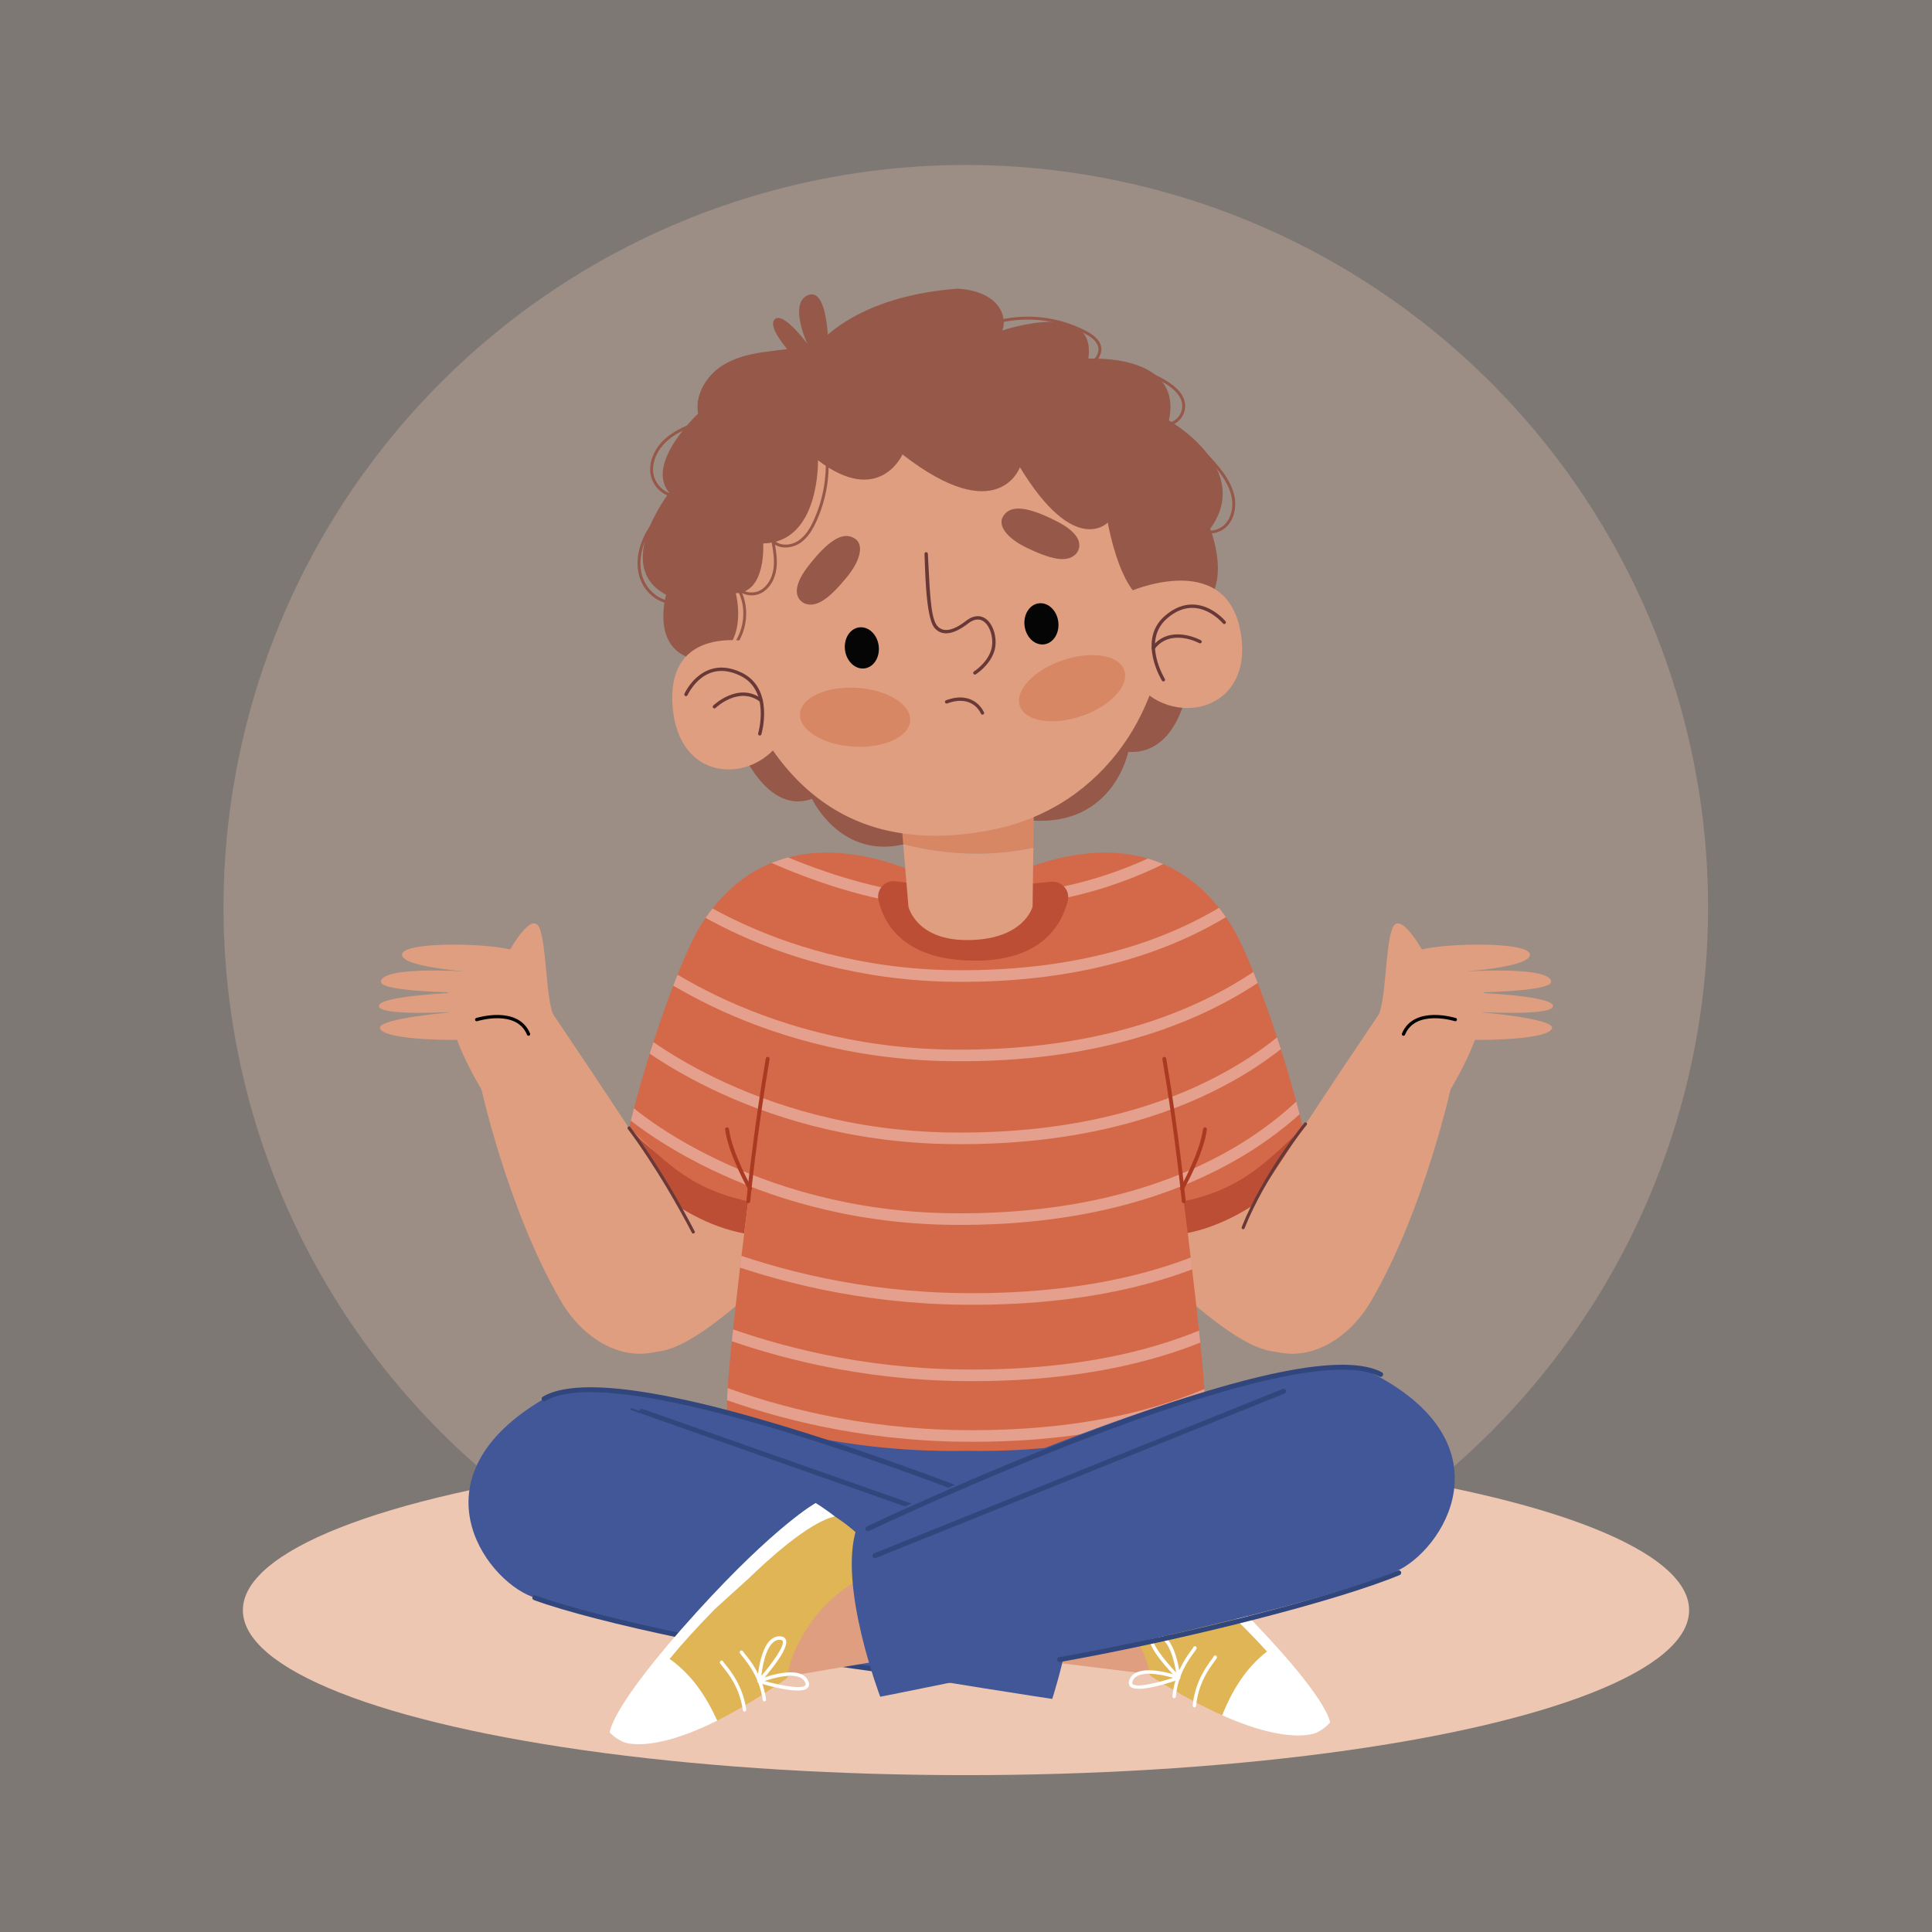 <?xml version="1.0" encoding="utf-8"?>
<!-- Generator: Adobe Illustrator 27.5.0, SVG Export Plug-In . SVG Version: 6.00 Build 0)  -->
<svg version="1.1" xmlns="http://www.w3.org/2000/svg" xmlns:xlink="http://www.w3.org/1999/xlink" x="0px" y="0px"
	 viewBox="0 0 500 500" style="enable-background:new 0 0 500 500;" xml:space="preserve">
<rect x="0" y="0" width="500" height="500" fill="#333333" stroke="none"/>
<g id="BACKGROUND">
	<rect y="0" style="opacity:0.38;fill:#F7E9E1;" width="500" height="500"/>
</g>
<g id="OBJECTS">
	
		<ellipse transform="matrix(0.707 -0.707 0.707 0.707 -92.802 245.547)" style="opacity:0.27;fill:#EEC7B2;" cx="250" cy="234.795" rx="192.128" ry="192.128"/>
	<ellipse style="fill:#EEC7B2;" cx="250" cy="416.714" rx="187.143" ry="42.693"/>
	<g>
		<path style="fill:#415797;" d="M296.47,352.934c0,0-45.294,18.926-100.04-2.495l-2.054,24.506l49.517,21.253
			c0,0,52.937-12.217,52.654-13.518C296.263,381.38,296.47,352.934,296.47,352.934z"/>
		<g>
			<path style="fill:#DF9E80;" d="M198.884,310.258c-16.076-3.248-28.208-11.374-36.091-18.333
				c-4.855,20.36-7.211,41.392-2.279,51.803c7.199,15.197,24.512-1.134,38.37-12.837
				C198.844,317.877,198.884,310.258,198.884,310.258z"/>
			<path style="fill:#BC4E35;" d="M193.649,310.874c0,0-16.423-3.89-30.855-18.949l-2.197,7.153c0,0,12.988,16.565,32,20.141
				L193.649,310.874z"/>
			<path style="fill:#D46949;" d="M251.625,346.978c0.081,0.002,0.163,0.004,0.244,0.005c0.081-0.002,0.163-0.003,0.244-0.005
				H251.625z"/>
		</g>
		<path style="fill:#DF9E80;" d="M301.116,310.258c16.076-3.248,28.208-11.374,36.091-18.333c4.855,20.36,7.211,41.392,2.279,51.803
			c-7.199,15.197-24.512-1.134-38.37-12.837C301.156,317.877,301.116,310.258,301.116,310.258z"/>
		<path style="fill:#BC4E35;" d="M305.726,310.874c0,0,16.423-3.89,30.855-18.949l2.197,7.153c0,0-12.988,16.565-32,20.141
			L305.726,310.874z"/>
		<g>
			<path style="fill:#D46949;" d="M337.206,291.925c-4.758-19.954-13.579-44.569-18.64-52.6
				c-21.72-34.474-61.467-10.621-61.467-10.621h-6.786h-0.627h-6.786c0,0-39.747-23.854-61.467,10.621
				c-5.06,8.031-13.881,32.646-18.64,52.6c7.883,6.959,14.78,15.702,30.855,18.949c0,0-6.947,53.833-5.235,54.688
				c0.834,0.417,25.37,10.613,61.586,9.912c36.217,0.701,60.752-9.495,61.586-9.912c1.712-0.856-5.235-54.688-5.235-54.688
				C322.427,307.626,329.324,298.884,337.206,291.925z"/>
			<path style="fill:#D46949;" d="M248.375,346.978c-0.081,0.002-0.163,0.004-0.245,0.005c-0.081-0.002-0.163-0.003-0.244-0.005
				H248.375z"/>
			<g style="opacity:0.37;">
				<defs>
					<path id="SVGID_1_" style="opacity:0.37;" d="M337.206,291.925c-4.758-19.954-13.579-44.569-18.64-52.6
						c-21.72-34.474-61.467-10.621-61.467-10.621h-6.786h-0.627h-6.786c0,0-39.747-23.854-61.467,10.621
						c-5.06,8.031-13.881,32.646-18.64,52.6c7.883,6.959,14.78,15.702,30.855,18.949c0,0-6.947,53.833-5.235,54.688
						c0.834,0.417,25.37,10.613,61.586,9.912c36.217,0.701,60.752-9.495,61.586-9.912c1.712-0.856-5.235-54.688-5.235-54.688
						C322.427,307.626,329.324,298.884,337.206,291.925z"/>
				</defs>
				<clipPath id="SVGID_00000144315858911520896250000005009503482181019555_">
					<use xlink:href="#SVGID_1_"  style="overflow:visible;"/>
				</clipPath>
				<g style="clip-path:url(#SVGID_00000144315858911520896250000005009503482181019555_);">
					<path style="fill:none;stroke:#FFFFFF;stroke-width:3;stroke-miterlimit:10;" d="M185.82,214.748
						c0,0,29.304,17.383,58.729,18.635c53.082,2.259,79.059-27.671,79.059-27.671"/>
					<path style="fill:none;stroke:#FFFFFF;stroke-width:3;stroke-miterlimit:10;" d="M168.879,226.596
						c0,0,28.8,25.423,77.929,25.988c69.889,0.803,92.612-37.171,92.612-37.171"/>
					<path style="fill:none;stroke:#FFFFFF;stroke-width:3;stroke-miterlimit:10;" d="M162.667,245.256
						c0,0,30.898,27.275,83.606,27.881c74.98,0.862,99.358-39.879,99.358-39.879"/>
					<path style="fill:none;stroke:#FFFFFF;stroke-width:3;stroke-miterlimit:10;" d="M162.667,266.715
						c0,0,30.898,27.275,83.606,27.881c74.98,0.862,99.358-39.879,99.358-39.879"/>
					<path style="fill:none;stroke:#FFFFFF;stroke-width:3;stroke-miterlimit:10;" d="M162.667,287.609
						c0,0,30.898,27.275,83.606,27.881c74.98,0.862,99.358-39.879,99.358-39.879"/>
					<path style="fill:none;stroke:#FFFFFF;stroke-width:3;stroke-miterlimit:10;" d="M161.538,313.02
						c0,0,34.821,22.534,87.529,23.139c74.98,0.862,95.435-35.137,95.435-35.137"/>
					<path style="fill:none;stroke:#FFFFFF;stroke-width:3;stroke-miterlimit:10;" d="M161.538,332.785
						c0,0,34.821,22.534,87.529,23.139c74.98,0.862,95.435-35.137,95.435-35.137"/>
					<path style="fill:none;stroke:#FFFFFF;stroke-width:3;stroke-miterlimit:10;" d="M161.538,348.478
						c0,0,34.821,22.534,87.529,23.14c74.98,0.862,95.435-35.137,95.435-35.137"/>
				</g>
			</g>
		</g>
		<g>
			<path style="fill:#DF9E80;" d="M373.849,284.491c11.748-18.763,11.774-29.714,8.232-31.983
				c-13.383-8.573-13.333-5.425-13.333-5.425s-6.422-12.14-8.45-6.726c-1.761,4.702-1.617,18.16-3.486,22.196l-2.804,14.03
				L373.849,284.491z"/>
			<path style="fill:#DF9E80;" d="M356.811,262.553l-10.159,15.129L315.08,325.39c-1.226,12.141,4.237,19.813,11.746,23.261
				c10.865,4.988,21.973-1.614,28.01-11.933c13.981-23.902,20.975-56.526,20.975-56.526S365.797,279.602,356.811,262.553z"/>
			<path style="fill:#DF9E80;" d="M366.745,246.117c4.509-1.972,28.176-2.669,29.163,0.716c0.987,3.385-17.068,4.623-17.068,4.623
				s22.862-1.59,22.567,2.717c-0.31,2.496-20.143,2.689-20.143,2.689s20.775,0.793,20.667,3.513
				c-0.109,2.719-20.117,1.463-20.117,1.463s20.649,1.662,19.843,4.289c-0.846,2.759-15.66,3.107-20.764,2.98"/>
			
				<path style="fill:none;stroke:#000000;stroke-width:0.851;stroke-linecap:round;stroke-linejoin:round;stroke-miterlimit:10;" d="
				M376.636,263.872c0,0-10.494-3.324-13.421,3.76"/>
		</g>
		<g>
			<g>
				<path style="fill:#683937;" d="M321.725,318.115c-0.05,0-0.1-0.01-0.148-0.029c-0.206-0.081-0.307-0.315-0.225-0.522
					c5.503-13.858,16.096-26.833,16.202-26.962c0.14-0.172,0.396-0.197,0.565-0.056c0.172,0.141,0.196,0.395,0.056,0.565
					c-0.105,0.129-10.621,13.009-16.077,26.749C322.036,318.018,321.886,318.115,321.725,318.115z"/>
			</g>
		</g>
		<g>
			<path style="fill:#AA3B22;" d="M306.35,311.374c-0.254,0-0.472-0.193-0.497-0.451c-0.017-0.178-1.78-17.961-5.025-36.816
				c-0.047-0.273,0.137-0.531,0.408-0.578c0.275-0.045,0.531,0.136,0.578,0.408c3.25,18.894,5.017,36.711,5.035,36.889
				c0.026,0.275-0.175,0.52-0.449,0.547C306.384,311.373,306.367,311.374,306.35,311.374z"/>
		</g>
		<g>
			<path style="fill:#AA3B22;" d="M305.888,308.14c-0.084,0-0.169-0.02-0.247-0.065c-0.24-0.137-0.324-0.441-0.188-0.682
				c0.051-0.09,5.094-9.022,5.893-15.215c0.036-0.273,0.281-0.467,0.561-0.432c0.273,0.035,0.467,0.286,0.432,0.561
				c-0.824,6.388-5.804,15.208-6.016,15.58C306.231,308.049,306.062,308.14,305.888,308.14z"/>
		</g>
		<g>
			<path style="fill:#DF9E80;" d="M126.151,284.491c-11.748-18.763-11.774-29.714-8.232-31.983
				c13.383-8.573,13.333-5.425,13.333-5.425s6.422-12.14,8.45-6.726c1.761,4.702,1.617,18.16,3.486,22.196l2.804,14.03
				L126.151,284.491z"/>
			<path style="fill:#DF9E80;" d="M143.189,262.553l10.159,15.129l31.572,47.708c1.226,12.141-4.237,19.813-11.746,23.261
				c-10.865,4.988-21.973-1.614-28.009-11.933c-13.981-23.902-20.975-56.526-20.975-56.526S134.203,279.602,143.189,262.553z"/>
			<path style="fill:#DF9E80;" d="M133.254,246.117c-4.509-1.972-28.176-2.669-29.163,0.716c-0.987,3.385,17.068,4.623,17.068,4.623
				s-22.862-1.59-22.567,2.717c0.31,2.496,20.143,2.689,20.143,2.689s-20.775,0.793-20.667,3.513
				c0.109,2.719,20.117,1.463,20.117,1.463s-20.649,1.662-19.843,4.289c0.846,2.759,15.66,3.107,20.764,2.98"/>
			
				<path style="fill:none;stroke:#000000;stroke-width:0.851;stroke-linecap:round;stroke-linejoin:round;stroke-miterlimit:10;" d="
				M123.364,263.872c0,0,10.494-3.324,13.421,3.76"/>
		</g>
		<path style="fill:#965848;" d="M190.181,190.095c0,0,7.013,21.281,19.965,16.647c0,0,8.162,17.512,26.721,10.885l-1.353-10.1
			l-31.692-28.319L190.181,190.095z"/>
		<path style="fill:#965848;" d="M308.196,173.088c0,0-1.478,22.418-16.213,21.492c0,0-3.702,19.102-24.812,17.788l-1.353-10.1
			l25.218-35.942L308.196,173.088z"/>
		<path style="fill:#965848;" d="M207.655,94.662c0,0-9.281-9.054-7.309-11.847c1.972-2.793,8.577,6.132,8.577,6.132
			s-5.029-10.843,0.425-12.64c5.454-1.797,5.059,15.858,5.059,15.858"/>
		<path style="fill:#965848;" d="M211.46,89.803c0,0-33.149-0.064-30.663,17.133c0,0-14.023,12.919-7.607,20.571
			c0,0-14.84,19.017-0.803,26.416c0,0-4.25,14.614,7.976,16.811l9.371-0.921c0,0,3.657-55.016,27.172-63.557L211.46,89.803z"/>
		<g>
			<path style="fill:#965848;" d="M175.23,156.278c-4.066,0.519-8.323-2.496-9.693-6.863c-1.148-3.661-0.432-8.094,1.965-12.162
				c1.946-3.301,4.667-6.016,7.382-8.605c-1.163-0.001-2.344-0.382-3.417-1.118c-1.667-1.143-2.832-2.968-3.118-4.881
				c-0.479-3.21,1.071-6.782,4.045-9.321c2.581-2.204,5.759-3.436,8.829-4.481c-2.189-5.161,1.014-11.172,5.501-14.101
				c4.737-3.092,10.61-3.669,15.794-4.179l0.073,0.746c-5.1,0.5-10.875,1.069-15.459,4.06c-4.235,2.765-7.375,8.725-5.061,13.534
				l0.183,0.382l-0.401,0.136c-3.121,1.051-6.384,2.262-8.973,4.473c-2.78,2.373-4.232,5.684-3.791,8.641
				c0.255,1.712,1.303,3.348,2.8,4.375c1.254,0.86,2.662,1.17,3.972,0.88l1.321-0.296l-0.982,0.933
				c-2.935,2.787-5.969,5.668-8.053,9.203c-2.29,3.886-2.981,8.099-1.896,11.558c1.264,4.032,5.166,6.818,8.883,6.344
				L175.23,156.278z"/>
		</g>
		<g>
			<path style="fill:#965848;" d="M313.868,138.019c-1.44,0.193-2.902-0.116-4.003-0.973l0.459-0.591
				c1.872,1.458,4.97,1.06,6.766-0.869c1.598-1.719,2.214-4.481,1.608-7.208c-0.631-2.833-2.398-5.289-3.671-6.89
				c-3.813-4.791-8.676-8.668-14.178-11.323c-0.949-0.14-1.86-0.533-2.591-1.161l-1.712-1.474l2.096,0.843
				c0.824,0.331,1.635,0.688,2.434,1.071c0.856,0.104,1.74-0.032,2.511-0.426c1.54-0.784,2.516-2.535,2.375-4.258
				c-0.172-2.079-1.768-3.979-4.884-5.81c-6.051-3.558-12.299-4.694-17.79-5.206c-0.074,0.044-0.147,0.083-0.223,0.117
				c-0.604,0.269-1.204,0.129-1.649-0.38l-0.602-0.689l0.912,0.07c0.446,0.034,0.899,0.071,1.355,0.112
				c0.679-0.556,1.316-1.854,1.196-2.869c-0.16-1.359-1.269-2.57-3.393-3.703c-7.179-3.832-15.787-4.74-23.602-2.495l-0.207-0.72
				c8.007-2.297,16.812-1.366,24.162,2.555c2.356,1.258,3.593,2.657,3.784,4.277c0.117,0.996-0.319,2.224-0.985,3.049
				c5.409,0.552,11.495,1.757,17.421,5.24c3.34,1.963,5.057,4.054,5.25,6.394c0.166,2.018-0.978,4.068-2.78,4.986
				c-0.454,0.231-0.941,0.386-1.44,0.469c5.063,2.668,9.548,6.373,13.124,10.867c1.32,1.658,3.152,4.209,3.817,7.193
				c0.66,2.965-0.027,5.984-1.791,7.88C316.632,137.177,315.26,137.832,313.868,138.019z"/>
		</g>
		<path style="fill:#965848;" d="M259.409,85.524c0,0,24.628-8.359,22.238,7.316c0,0,24.665-1.598,20.865,15.973
			c0,0,22.002,12.423,10.683,28.044c0,0,5.934,14.703-2.713,20.739l-9.378,1.256c0,0-0.427-33.212-17.749-41.982
			c-17.322-8.77-34.881-12.673-49.27-9.609c-14.389,3.065-20,4.385-20,4.385l-4.054-20.41c0,0,8.542-14.34,37.866-16.535
			C259.065,75.48,260.698,82.361,259.409,85.524z"/>
		<g>
			<path style="fill:#965848;" d="M286.29,138.124c-5.32,0.713-10.898-1.669-14.62-4.871c-3.716-3.195-6.44-7.401-8.754-11.578
				c-0.096,1.209-0.518,2.42-1.275,3.451c-1.635,2.228-4.647,3.54-7.855,3.432c-2.506-0.086-5.196-0.965-8.224-2.685
				c-4.297-2.442-8.127-5.839-11.123-9.818c0.008,0.168,0.011,0.338,0.01,0.51c-0.021,2.534-1.178,5.046-3.018,6.554
				c-3.23,2.646-8.341,2.975-12.714,0.814c-3.397-1.679-6.354-4.598-9.307-9.188l0.63-0.405c2.876,4.471,5.739,7.305,9.009,8.921
				c3.425,1.692,8.436,2.128,11.908-0.722c1.673-1.371,2.725-3.663,2.745-5.982c0.005-0.637-0.065-1.244-0.206-1.816
				c-0.698-1.017-1.341-2.068-1.926-3.146l-0.951-1.756l1.523,1.292c0.999,0.848,1.697,1.981,2.048,3.297
				c3.044,4.404,7.118,8.163,11.744,10.792c2.96,1.683,5.464,2.505,7.879,2.588c2.97,0.1,5.736-1.096,7.227-3.126
				c0.967-1.316,1.309-3.006,1.055-4.525c-0.521-0.974-1.023-1.939-1.514-2.883l-0.981-1.888l1.566,1.439
				c0.889,0.816,1.448,1.925,1.669,3.128c2.441,4.554,5.301,9.271,9.325,12.732c4.442,3.82,11.608,6.431,17.605,3.665l0.314,0.679
				C288.85,137.599,287.577,137.952,286.29,138.124z"/>
		</g>
		<g>
			<path style="fill:#D88765;" d="M232.861,207.813l0.891,10.645c11.282,2.914,22.922,3.265,33.681,0.924l0.198-15.227
				L232.861,207.813z"/>
			<path style="fill:#BC4E35;" d="M250.509,230.27l-18.782-2.2c-2.791-0.327-5.019,2.227-4.373,4.962
				c1.456,6.163,6.592,15.303,24.221,15.585c17.891,0.286,23.203-9.222,24.761-15.511c0.662-2.673-1.564-5.184-4.304-4.919
				L250.509,230.27z"/>
			<path style="fill:#DF9E80;" d="M233.752,218.459l1.353,16.173c0,0,1.921,8.66,15.141,8.66c14.817,0,16.988-8.66,16.988-8.66
				l0.198-15.249C256.674,221.724,245.034,221.373,233.752,218.459z"/>
		</g>
		<g>
			<path style="fill:#DF9E80;" d="M292.619,113.495c0,0,8.226,17.413,8.84,44.049c0.566,24.563-15.127,51.267-44.6,57.18
				c-27.702,5.558-53.135-2.676-67.095-40.704c-13.96-38.028-3.964-68.405,30.972-80.419
				C255.141,81.77,282.827,91.347,292.619,113.495z"/>
		</g>
		<path style="fill:#965848;" d="M295.997,155.314c0,0-5.706-1.795-9.322-20.078c0,0-8.507,9.071-22.719-14.309
			c0,0-5.61,15.949-30.395-3.316c0,0-5.997,13.599-21.87,1.508c0,0,0.571,21.25-14.179,21.52c0,0,0.846,12.683-7.088,12.892
			c0,0,3.263,12.148-5.168,16.616l-6.518-1.272c0,0-11.309-75.103,55.384-82.333c66.693-7.23,68.807,42.226,69.507,65.604
			L295.997,155.314z"/>
		<g>
			<path style="fill:#965848;" d="M187.653,169.923l-0.43-0.612c5.213-3.669,6.749-11.729,3.325-17.088
				c-0.069-0.096-0.134-0.193-0.194-0.295l0.63-0.402c0.066,0.097,0.131,0.194,0.193,0.292c1.263,1.718,3.91,1.89,5.629,0.926
				c1.779-0.996,3.043-3.095,3.381-5.617c0.311-2.325-0.109-4.691-0.516-6.979l-0.204-1.151l0.835,0.817
				c1.658,1.623,4.412,1.327,6.159,0.222c2.085-1.316,3.31-3.596,4.144-5.435c2.639-5.814,3.624-12.237,2.851-18.575l0.743-0.091
				c0.79,6.474-0.217,13.036-2.912,18.976c-0.878,1.933-2.173,4.336-4.426,5.758c-1.736,1.097-4.36,1.478-6.285,0.302
				c0.352,2.046,0.636,4.144,0.353,6.256c-0.37,2.754-1.773,5.06-3.756,6.17c-1.614,0.905-3.602,0.879-5.105,0.105
				C194.462,159.072,192.654,166.404,187.653,169.923z"/>
		</g>
		<g>
			<path style="fill:#DF9E80;" d="M293.632,176.091l-1.761-22.813c0,0,25.169-11.354,29.138,10.003
				C324.977,184.637,302.532,188.752,293.632,176.091z"/>
			<g>
				<path style="fill:#683937;" d="M301.148,176.354c0.06-0.008,0.119-0.029,0.173-0.063c0.203-0.127,0.265-0.396,0.137-0.6
					c-0.061-0.098-6.043-9.819,0.525-15.593c2.307-2.029,4.727-2.955,7.197-2.757c4.262,0.345,7.285,3.966,7.315,4.002
					c0.153,0.185,0.426,0.212,0.611,0.06c0.186-0.152,0.213-0.426,0.061-0.611c-0.132-0.161-3.277-3.939-7.91-4.318
					c-2.715-0.219-5.356,0.777-7.849,2.97c-7.125,6.264-0.753,16.605-0.688,16.709C300.816,176.303,300.985,176.375,301.148,176.354
					z"/>
			</g>
			<g>
				<path style="fill:#683937;" d="M310.634,166.503c0.131-0.018,0.253-0.094,0.323-0.22c0.117-0.21,0.041-0.475-0.169-0.592
					c-0.079-0.044-8.016-4.353-12.662,1.738c-0.146,0.191-0.109,0.464,0.082,0.609c0.191,0.146,0.463,0.109,0.609-0.082
					c4.192-5.497,11.475-1.545,11.548-1.505C310.451,166.499,310.544,166.515,310.634,166.503z"/>
			</g>
			<path style="fill:#DF9E80;" d="M203.867,188.114l-9.595-21.989c0,0-21.979-4.814-20.188,16.835
				C175.876,204.609,198.613,202.672,203.867,188.114z"/>
			<g>
				<path style="fill:#683937;" d="M196.685,190.346c-0.06,0.008-0.122,0.004-0.184-0.015c-0.23-0.069-0.36-0.313-0.29-0.542
					c0.033-0.11,3.245-11.063-4.611-14.905c-2.76-1.35-5.338-1.606-7.669-0.765c-4.021,1.454-5.984,5.744-6.004,5.786
					c-0.099,0.219-0.355,0.317-0.574,0.219c-0.219-0.097-0.318-0.355-0.22-0.574c0.085-0.189,2.125-4.662,6.495-6.247
					c2.561-0.926,5.371-0.66,8.354,0.799c8.523,4.168,5.097,15.822,5.061,15.939C196.992,190.21,196.848,190.324,196.685,190.346z"
					/>
			</g>
			<g>
				<path style="fill:#683937;" d="M184.941,183.339c-0.131,0.018-0.269-0.025-0.369-0.127c-0.168-0.172-0.164-0.448,0.008-0.615
					c0.064-0.063,6.588-6.309,12.673-1.655c0.191,0.146,0.227,0.419,0.082,0.609c-0.146,0.191-0.419,0.227-0.609,0.082
					c-5.491-4.2-11.477,1.529-11.537,1.587C185.117,183.287,185.031,183.327,184.941,183.339z"/>
			</g>
		</g>
		<g>
			<g>
				<path style="fill:#683937;" d="M246.068,180.841c6.426-1.683,8.569,3.464,8.592,3.52c0.089,0.222-0.018,0.475-0.241,0.564
					c-0.21,0.091-0.474-0.017-0.566-0.24c-0.084-0.208-2.145-5.052-8.717-2.637c-0.23,0.067-0.476-0.033-0.559-0.258
					c-0.083-0.226,0.033-0.475,0.258-0.559C245.262,181.073,245.673,180.945,246.068,180.841z"/>
			</g>
			<path style="fill:#D88765;" d="M235.549,186.508c-0.263,4.203-6.857,7.211-14.729,6.718c-7.871-0.493-14.039-4.299-13.776-8.502
				c0.263-4.203,6.857-7.211,14.728-6.718C229.644,178.498,235.812,182.305,235.549,186.508z"/>
			<path style="fill:#965848;" d="M208.445,156.249c0,0-5.526-1.72,0.825-9.868c6.351-8.148,9.714-8.51,12.055-6.931
				c2.136,1.439,1.583,5.297-2.076,9.801C214.857,154.657,211.495,157.294,208.445,156.249z"/>
			<path style="fill:#040504;" d="M227.4,167.09c0.393,2.931-1.239,5.569-3.644,5.891c-2.405,0.322-4.673-1.793-5.066-4.724
				c-0.393-2.931,1.239-5.569,3.644-5.891C224.739,162.044,227.007,164.159,227.4,167.09z"/>
			<path style="fill:#040504;" d="M273.877,160.865c0.393,2.931-1.239,5.569-3.644,5.891c-2.405,0.322-4.673-1.793-5.066-4.724
				c-0.393-2.931,1.239-5.569,3.644-5.891C271.217,155.818,273.485,157.934,273.877,160.865z"/>
			<path style="fill:#D88765;" d="M263.935,182.706c1.36,3.986,8.513,5.152,15.978,2.605c7.464-2.547,12.413-7.842,11.053-11.828
				c-1.36-3.986-8.513-5.152-15.977-2.605C267.524,173.424,262.575,178.72,263.935,182.706z"/>
			<path style="fill:#965848;" d="M278.34,143.469c0,0,4.28-3.895-4.921-8.593c-9.201-4.698-12.401-3.603-13.856-1.183
				c-1.327,2.208,0.806,5.469,6.026,8.003C271.856,144.738,276.018,145.706,278.34,143.469z"/>
			<g>
				<path style="fill:#683937;" d="M252.355,174.576c-0.163,0.022-0.332-0.051-0.426-0.2c-0.128-0.204-0.066-0.472,0.137-0.599
					c0.033-0.021,3.267-2.08,4.382-5.369c0.875-2.583,0.015-6.172-1.805-7.531c-1.094-0.815-2.413-0.72-3.825,0.278
					c-0.045,0.032-0.115,0.087-0.208,0.158c-4.891,3.79-7.469,2.727-8.771,1.167c-2.389-2.865-2.403-16.291-2.578-19.123
					c-0.014-0.24,0.173-0.442,0.408-0.461c0.24-0.015,0.446,0.168,0.461,0.408c0.47,7.618,0.511,16.381,2.377,18.619
					c1.536,1.842,4.084,1.408,7.571-1.297c0.107-0.083,0.188-0.146,0.24-0.182c1.722-1.214,3.445-1.31,4.847-0.264
					c2.121,1.584,3.106,5.559,2.108,8.506c-1.216,3.589-4.6,5.738-4.744,5.827C252.474,174.548,252.415,174.568,252.355,174.576z"/>
			</g>
		</g>
		<g>
			<g>
				<path style="fill:#683937;" d="M179.421,319.244c-0.145,0-0.285-0.078-0.356-0.216c-8.727-16.709-16.51-26.757-16.587-26.857
					c-0.136-0.175-0.105-0.428,0.07-0.564c0.175-0.138,0.428-0.105,0.564,0.069c0.078,0.1,7.903,10.199,16.666,26.979
					c0.103,0.196,0.027,0.438-0.17,0.542C179.547,319.229,179.483,319.244,179.421,319.244z"/>
			</g>
		</g>
		<g>
			<g>
				<g>
					<path style="fill:#DF9E80;" d="M303.436,433.998c0,0,9.824-17.392,4.004-25.822c-4.102-5.943-19.983-1.949-32.379-1.596
						l-96.143-34.021l-9.024,45.017L303.436,433.998z"/>
				</g>
				<g>
					<g>
						<path style="fill:#FFFFFF;" d="M283.533,392.48c1.453-1.243,3.048-2.485,4.815-3.698c0,0,10.567,5.231,31.956,26.785
							c23.898,24.083,23.893,30.215,23.893,30.215s-1.007,1.312-3.214,2.502C320.519,417.879,297,400.628,283.533,392.48z"/>
					</g>
					<path style="fill:#FFFFFF;" d="M327.906,427.421c13.713,15.189,13.077,20.862,13.077,20.862s-6.475,3.742-24.704-4.383
						C318.873,437.439,322.455,431.539,327.906,427.421z"/>
					<path style="fill:#E0B555;" d="M283.533,392.48c6.806,1.107,18.505,11.038,22.966,15.015l9.066,7.494
						c5.053,4.713,9.096,8.837,12.341,12.431c-5.451,4.118-9.033,10.018-11.628,16.479c-5.119-2.282-11.164-5.498-18.254-9.997
						c-0.548-0.348-0.773-1.086-0.766-2.09c-0.573-3.506-6.195-16.495-19.238-22.666c-4.387-1.149-4.793-2.82-4.793-2.82
						C272.069,400.419,283.533,392.48,283.533,392.48z"/>
				</g>
				<g>
					<path style="fill:#FFFFFF;" d="M309.107,441.877c0.23,0,0.425-0.174,0.447-0.405c0.565-5.829,3.338-9.585,4.671-11.389
						c0.451-0.61,0.635-0.867,0.699-1.098c0.065-0.24-0.076-0.487-0.316-0.552c-0.237-0.067-0.481,0.074-0.549,0.31
						c-0.042,0.11-0.304,0.464-0.556,0.807c-1.272,1.724-4.253,5.759-4.842,11.836c-0.023,0.247,0.158,0.466,0.403,0.491
						C309.079,441.876,309.093,441.877,309.107,441.877z"/>
				</g>
				<g>
					<path style="fill:#FFFFFF;" d="M303.861,439.492c0.23,0,0.424-0.174,0.447-0.406c0.565-5.828,3.338-9.584,4.671-11.388
						c0.449-0.61,0.635-0.867,0.699-1.098c0.065-0.24-0.075-0.487-0.316-0.552c-0.233-0.066-0.482,0.075-0.549,0.31
						c-0.042,0.11-0.304,0.463-0.556,0.806c-1.273,1.723-4.253,5.76-4.843,11.837c-0.023,0.247,0.158,0.466,0.404,0.491
						C303.832,439.491,303.846,439.492,303.861,439.492z"/>
				</g>
				<g>
					<path style="fill:#FFFFFF;" d="M304.67,434.449c-1.341-1.352-7.99-8.219-7.038-10.693c0.149-0.39,0.539-0.866,1.545-0.921
						c5.108-0.244,6.215,10.784,6.26,11.255c0.018,0.19-0.084,0.37-0.256,0.451c-0.061,0.028-0.126,0.042-0.191,0.042
						C304.872,434.582,304.757,434.536,304.67,434.449z M299.225,423.732c-0.635,0.035-0.727,0.27-0.755,0.346
						c-0.493,1.282,2.907,5.6,5.905,8.773c-0.523-3.408-2.026-9.123-5.018-9.123C299.313,423.728,299.269,423.729,299.225,423.732z"
						/>
				</g>
				<g>
					<path style="fill:#FFFFFF;" d="M292.491,436.453c-0.288-0.302-0.553-0.856-0.175-1.79c1.913-4.734,12.405-1.038,12.848-0.877
						c0.179,0.064,0.298,0.234,0.298,0.423c0,0.19-0.119,0.36-0.298,0.423c-1.381,0.492-7.051,2.437-10.429,2.437
						C293.721,437.069,292.914,436.893,292.491,436.453z M293.147,435c-0.239,0.59-0.065,0.772-0.007,0.831
						c0.948,0.995,6.303-0.249,10.45-1.61C300.238,433.228,294.305,432.141,293.147,435z"/>
				</g>
			</g>
			<path style="fill:#415797;" d="M276.483,395.868c5.55,14.503-4.172,43.811-4.172,43.811s-108.132-16.224-134.71-26.473
				c-12.438-4.797-31.037-31.141,3.193-51.204C163.363,348.775,276.483,395.868,276.483,395.868z"/>
			<g>
				<path style="fill:#31467C;" d="M273.637,403.723c0.262,0,0.507-0.163,0.598-0.424c0.116-0.331-0.058-0.692-0.388-0.809
					l-107.541-37.842c-0.332-0.114-0.693,0.058-0.809,0.388c-0.116,0.331-3.086-1.308-2.235-0.148l107.541,37.842
					C270.352,401.711,273.566,403.723,273.637,403.723z"/>
			</g>
			<g>
				<path style="fill:#31467C;" d="M275.155,396.663c0.248,0,0.483-0.145,0.584-0.387c0.137-0.323-0.014-0.696-0.337-0.832
					c-0.281-0.118-28.325-11.94-58.765-21.991c-41.016-13.544-66.637-17.58-76.164-11.997c-0.302,0.177-0.404,0.566-0.226,0.869
					c0.177,0.301,0.565,0.403,0.869,0.226c22.041-12.921,132.677,33.59,133.791,34.062
					C274.988,396.647,275.072,396.663,275.155,396.663z"/>
			</g>
			<g>
				<path style="fill:#31467C;" d="M227.062,432.704c0.314,0,0.586-0.232,0.628-0.55c0.047-0.348-0.197-0.666-0.544-0.714
					c-33.385-4.479-72.274-12.62-88.536-18.534c-0.334-0.121-0.694,0.05-0.814,0.379c-0.119,0.329,0.051,0.694,0.379,0.813
					c16.335,5.94,55.34,14.11,88.803,18.6C227.005,432.702,227.033,432.704,227.062,432.704z"/>
			</g>
		</g>
		<g>
			<g>
				<g>
					<path style="fill:#DF9E80;" d="M198.023,434.815c0,0-10.583-16.94-5.143-25.62c3.835-6.118,19.877-2.831,32.276-3.027
						l94.543-38.242l11.007,44.573L198.023,434.815z"/>
				</g>
				<g>
					<g>
						<path style="fill:#FFFFFF;" d="M216.069,392.457c-1.507-1.178-3.155-2.347-4.973-3.481c0,0-10.325,5.693-30.739,28.172
							c-22.809,25.117-22.533,31.243-22.533,31.243s1.064,1.266,3.322,2.357C180.243,419.468,202.975,401.193,216.069,392.457z"/>
					</g>
					<path style="fill:#FFFFFF;" d="M173.286,429.327c-13.027,15.781-12.141,21.421-12.141,21.421s6.634,3.452,24.486-5.472
						C182.753,438.936,178.913,433.201,173.286,429.327z"/>
					<path style="fill:#E0B555;" d="M216.069,392.457c-6.75,1.407-17.998,11.846-22.279,16.017l-8.725,7.888
						c-4.839,4.932-8.696,9.23-11.779,12.966c5.628,3.873,9.468,9.609,12.346,15.948c5.013-2.506,10.91-5.987,17.794-10.795
						c0.532-0.371,0.725-1.12,0.673-2.121c0.417-3.528,5.459-16.753,18.216-23.495c4.331-1.342,4.663-3.029,4.663-3.029
						C227.873,399.881,216.069,392.457,216.069,392.457z"/>
				</g>
				<g>
					<path style="fill:#FFFFFF;" d="M192.686,442.938c0.021,0,0.042-0.002,0.063-0.004c0.246-0.035,0.416-0.263,0.381-0.508
						c-0.858-6.043-4.014-9.944-5.361-11.609c-0.27-0.333-0.548-0.676-0.593-0.783c-0.091-0.222-0.344-0.345-0.576-0.262
						c-0.225,0.083-0.351,0.316-0.277,0.545c0.074,0.228,0.27,0.476,0.747,1.065c1.41,1.744,4.346,5.374,5.171,11.171
						C192.274,442.776,192.465,442.938,192.686,442.938z"/>
				</g>
				<g>
					<path style="fill:#FFFFFF;" d="M197.822,440.323c0.021,0,0.042-0.002,0.063-0.004c0.246-0.035,0.416-0.262,0.381-0.508
						c-0.858-6.045-4.014-9.946-5.362-11.611c-0.268-0.332-0.546-0.676-0.591-0.781c-0.095-0.222-0.344-0.347-0.576-0.262
						c-0.225,0.084-0.351,0.316-0.277,0.545c0.074,0.228,0.271,0.476,0.746,1.064c1.411,1.745,4.348,5.374,5.172,11.172
						C197.41,440.162,197.601,440.323,197.822,440.323z"/>
				</g>
				<g>
					<path style="fill:#FFFFFF;" d="M196.306,435.434c-0.176-0.073-0.286-0.249-0.277-0.438c0.025-0.471,0.646-11.522,5.718-11.522
						c0.012,0,0.026,0,0.039,0c1.007,0.011,1.416,0.469,1.583,0.852c1.06,2.43-5.278,9.585-6.559,10.994
						c-0.086,0.096-0.207,0.147-0.332,0.147C196.42,435.468,196.36,435.457,196.306,435.434z M197.036,433.711
						c2.854-3.303,6.059-7.767,5.509-9.025c-0.033-0.076-0.133-0.306-0.771-0.313c-0.009,0-0.018,0-0.026,0
						C198.688,424.373,197.411,430.244,197.036,433.711z"/>
				</g>
				<g>
					<path style="fill:#FFFFFF;" d="M196.325,435.525c-0.182-0.055-0.309-0.219-0.318-0.409c-0.009-0.19,0.104-0.364,0.279-0.436
						c0.439-0.18,10.752-4.34,12.876,0.306c0.418,0.916,0.177,1.482-0.098,1.796c-0.46,0.524-1.432,0.724-2.65,0.724
						C203,437.507,197.666,435.938,196.325,435.525z M197.878,435.044c4.204,1.18,9.599,2.182,10.512,1.146
						c0.055-0.062,0.219-0.251-0.046-0.83c-0.562-1.23-2.008-1.66-3.733-1.66C202.402,433.7,199.734,434.405,197.878,435.044z"/>
				</g>
			</g>
			<path style="fill:#415797;" d="M221.697,395.53c-4.903,14.734,6.107,43.584,6.107,43.584s107.308-20.993,133.406-32.408
				c12.214-5.342,29.628-32.484-5.456-51.012C332.622,343.477,221.697,395.53,221.697,395.53z"/>
			<g>
				<path style="fill:#31467C;" d="M226.426,403.251c0.079,0,0.16-0.015,0.237-0.046l105.759-42.564
					c0.325-0.131,0.482-0.501,0.351-0.826c-0.128-0.325-0.502-0.48-0.825-0.352l-105.759,42.564
					c-0.325,0.131-0.482,0.501-0.351,0.826C225.936,403.101,226.175,403.251,226.426,403.251z"/>
			</g>
			<g>
				<path style="fill:#31467C;" d="M224.595,396.266c0.091,0,0.184-0.019,0.272-0.061c1.094-0.52,109.575-51.872,132.156-39.95
					c0.309,0.164,0.695,0.046,0.858-0.264c0.163-0.31,0.044-0.694-0.265-0.857c-9.764-5.158-35.188,0.012-75.558,15.356
					c-29.968,11.388-57.461,24.439-57.734,24.57c-0.318,0.151-0.451,0.529-0.3,0.846
					C224.132,396.132,224.359,396.266,224.595,396.266z"/>
			</g>
			<g>
				<path style="fill:#31467C;" d="M274.237,430.143c0.037,0,0.073-0.004,0.112-0.01c33.232-5.967,71.839-15.854,87.89-22.511
					c0.325-0.134,0.477-0.506,0.344-0.83c-0.135-0.323-0.505-0.476-0.828-0.343c-15.983,6.628-54.473,16.482-87.63,22.434
					c-0.344,0.062-0.574,0.392-0.512,0.737C273.668,429.928,273.935,430.143,274.237,430.143z"/>
			</g>
		</g>
		<g>
			<path style="fill:#AA3B22;" d="M193.65,311.374c-0.016,0-0.033-0.001-0.049-0.002c-0.275-0.027-0.476-0.272-0.449-0.547
				c0.018-0.178,1.785-17.995,5.035-36.889c0.047-0.271,0.301-0.456,0.578-0.408c0.272,0.047,0.455,0.306,0.408,0.578
				c-3.244,18.855-5.007,36.639-5.025,36.816C194.121,311.18,193.904,311.374,193.65,311.374z"/>
		</g>
		<g>
			<path style="fill:#AA3B22;" d="M194.112,308.14c-0.174,0-0.343-0.091-0.435-0.253c-0.212-0.372-5.191-9.192-6.016-15.58
				c-0.035-0.275,0.158-0.525,0.432-0.561c0.273-0.037,0.524,0.158,0.56,0.432c0.799,6.192,5.842,15.125,5.893,15.215
				c0.137,0.24,0.053,0.545-0.188,0.682C194.28,308.12,194.195,308.14,194.112,308.14z"/>
		</g>
	</g>
</g>
</svg>
